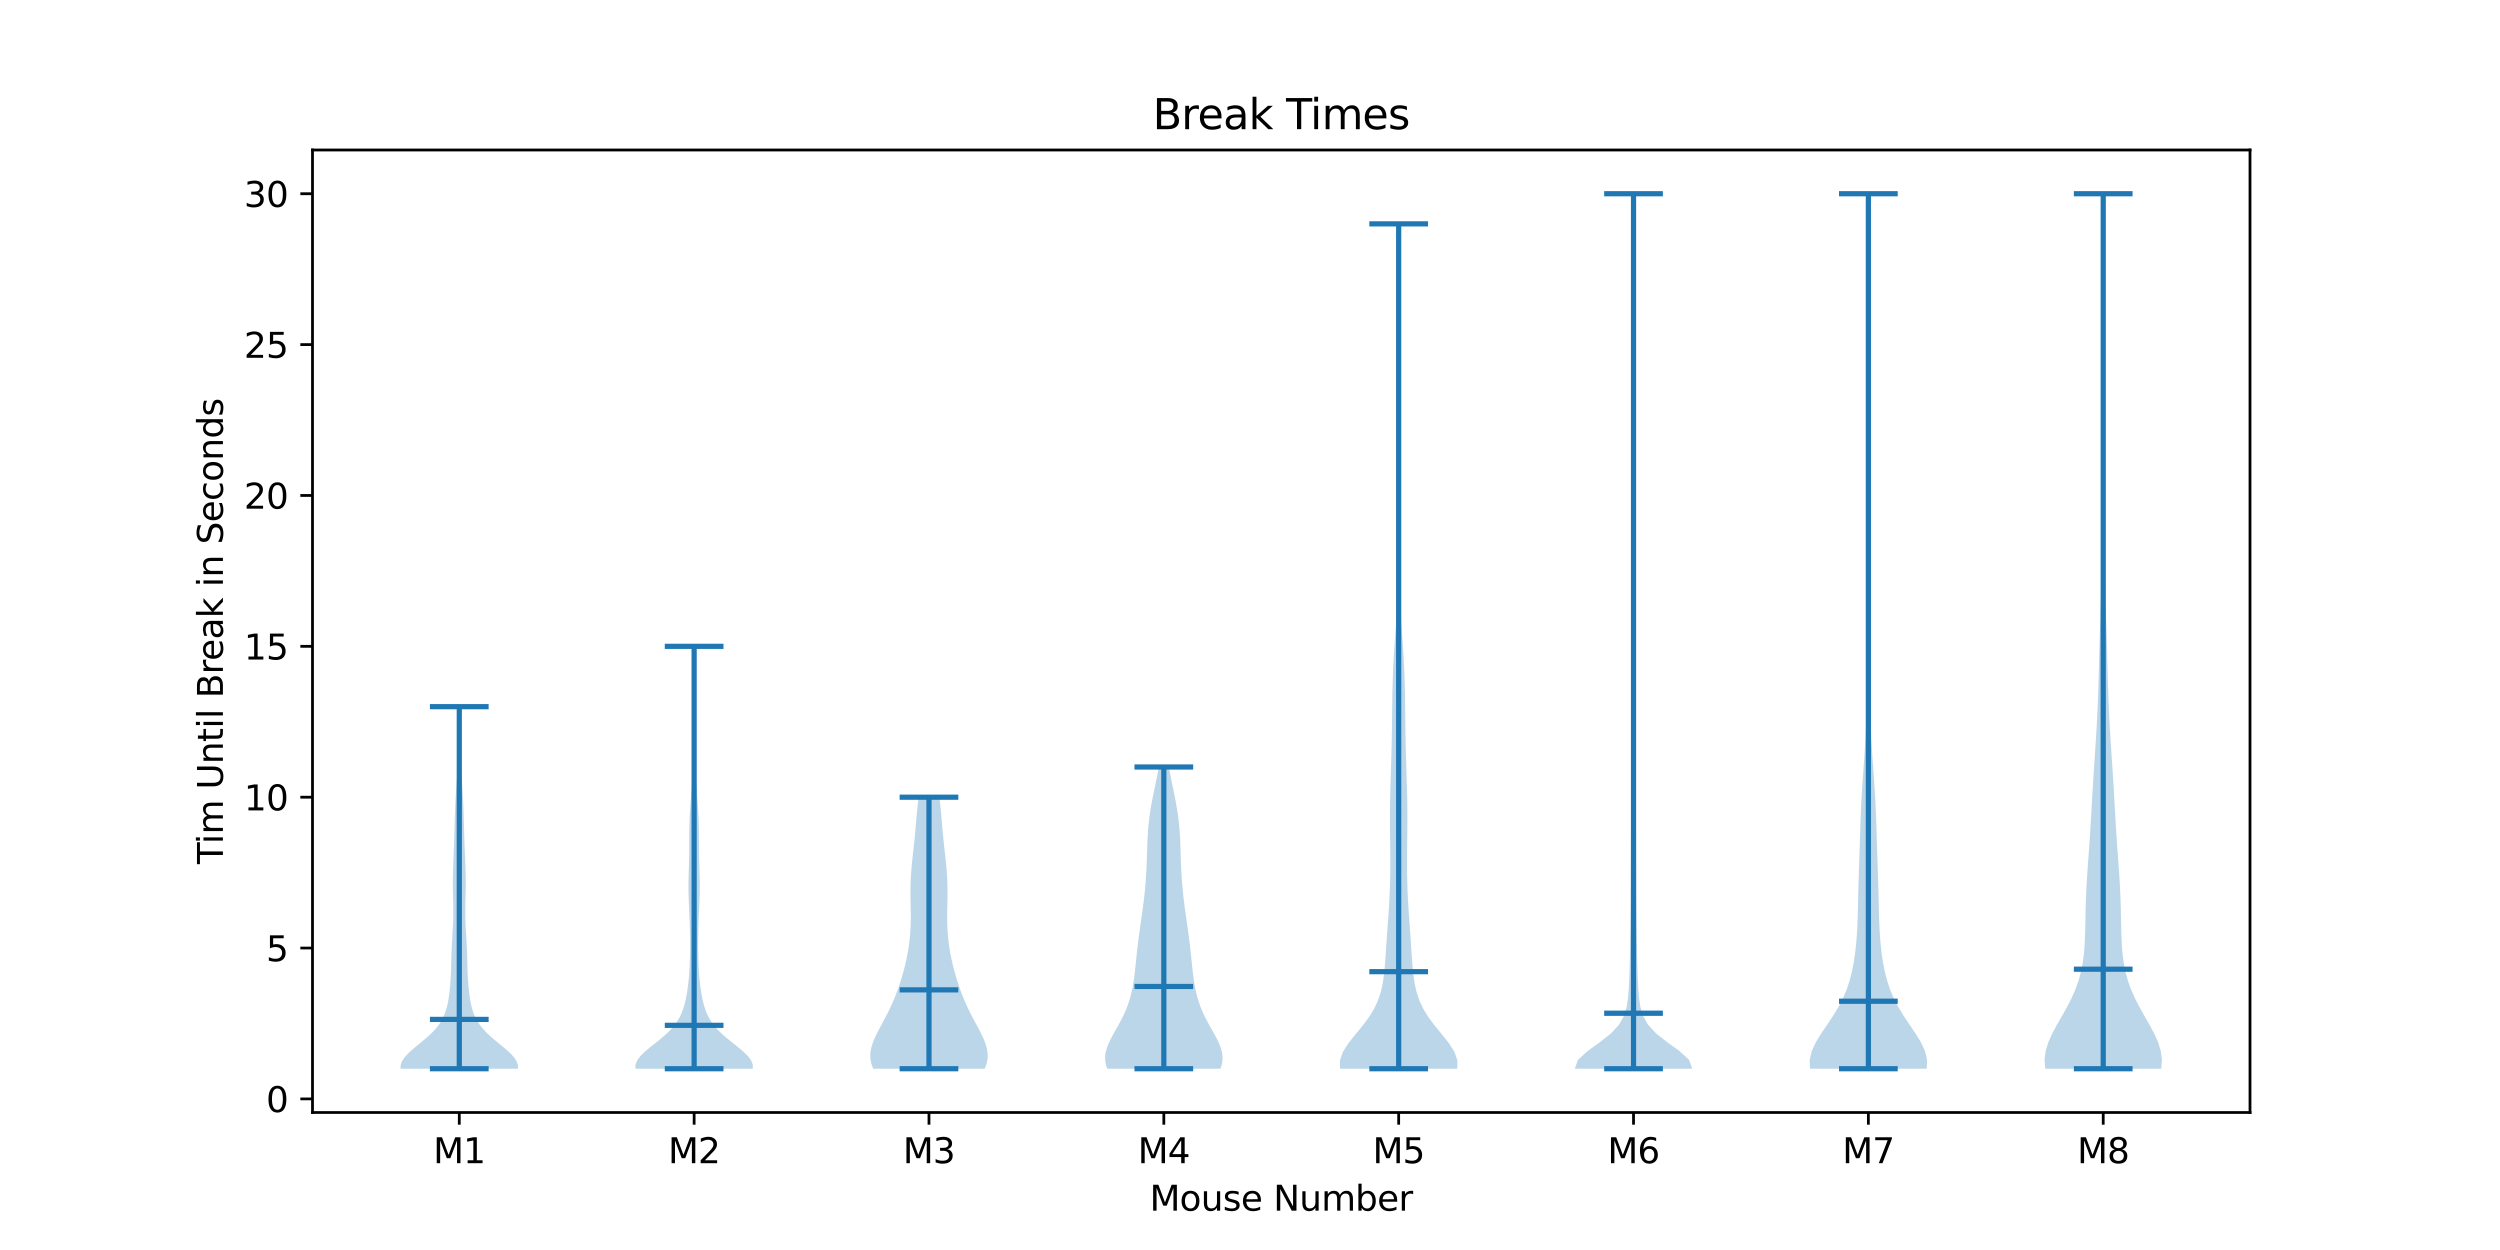 <?xml version="1.0" encoding="utf-8" standalone="no"?>
<!DOCTYPE svg PUBLIC "-//W3C//DTD SVG 1.1//EN"
  "http://www.w3.org/Graphics/SVG/1.1/DTD/svg11.dtd">
<svg xmlns:xlink="http://www.w3.org/1999/xlink" width="720pt" height="360pt" viewBox="0 0 720 360" xmlns="http://www.w3.org/2000/svg" version="1.1">
 <defs>
  <style type="text/css">*{stroke-linejoin: round; stroke-linecap: butt}</style>
 </defs>
 <g id="figure_1">
  <g id="patch_1">
   <path d="M 0 360 
L 720 360 
L 720 0 
L 0 0 
z
" style="fill: #ffffff"/>
  </g>
  <g id="axes_1">
   <g id="patch_2">
    <path d="M 90 320.4 
L 648 320.4 
L 648 43.2 
L 90 43.2 
z
" style="fill: #ffffff"/>
   </g>
   <g id="PolyCollection_1">
    <path d="M 149.182 307.8 
L 115.364 307.8 
L 115.383 306.746 
L 115.743 305.693 
L 116.413 304.64 
L 117.339 303.586 
L 118.456 302.533 
L 119.695 301.48 
L 120.982 300.426 
L 122.255 299.373 
L 123.461 298.32 
L 124.562 297.266 
L 125.532 296.213 
L 126.364 295.16 
L 127.058 294.106 
L 127.625 293.053 
L 128.082 292 
L 128.447 290.946 
L 128.738 289.893 
L 128.973 288.84 
L 129.164 287.786 
L 129.323 286.733 
L 129.456 285.68 
L 129.568 284.626 
L 129.662 283.573 
L 129.74 282.52 
L 129.802 281.466 
L 129.852 280.413 
L 129.891 279.36 
L 129.923 278.306 
L 129.95 277.253 
L 129.977 276.2 
L 130.007 275.146 
L 130.043 274.093 
L 130.086 273.04 
L 130.137 271.986 
L 130.196 270.933 
L 130.259 269.88 
L 130.323 268.826 
L 130.385 267.773 
L 130.441 266.72 
L 130.487 265.666 
L 130.52 264.613 
L 130.54 263.56 
L 130.546 262.506 
L 130.539 261.453 
L 130.523 260.4 
L 130.499 259.346 
L 130.473 258.293 
L 130.448 257.24 
L 130.428 256.186 
L 130.415 255.133 
L 130.412 254.08 
L 130.418 253.026 
L 130.435 251.973 
L 130.46 250.92 
L 130.493 249.866 
L 130.532 248.813 
L 130.574 247.76 
L 130.618 246.706 
L 130.662 245.653 
L 130.704 244.6 
L 130.745 243.546 
L 130.783 242.493 
L 130.818 241.44 
L 130.85 240.386 
L 130.88 239.333 
L 130.909 238.28 
L 130.937 237.226 
L 130.966 236.173 
L 130.997 235.12 
L 131.03 234.066 
L 131.068 233.013 
L 131.111 231.96 
L 131.159 230.906 
L 131.213 229.853 
L 131.274 228.8 
L 131.339 227.746 
L 131.408 226.693 
L 131.481 225.64 
L 131.554 224.586 
L 131.627 223.533 
L 131.698 222.48 
L 131.764 221.426 
L 131.826 220.373 
L 131.882 219.32 
L 131.932 218.266 
L 131.975 217.213 
L 132.012 216.16 
L 132.043 215.106 
L 132.068 214.053 
L 132.089 213 
L 132.107 211.946 
L 132.121 210.893 
L 132.132 209.84 
L 132.142 208.786 
L 132.151 207.733 
L 132.158 206.68 
L 132.166 205.626 
L 132.173 204.573 
L 132.18 203.52 
L 132.365 203.52 
L 132.365 203.52 
L 132.372 204.573 
L 132.38 205.626 
L 132.387 206.68 
L 132.395 207.733 
L 132.403 208.786 
L 132.413 209.84 
L 132.425 210.893 
L 132.439 211.946 
L 132.456 213 
L 132.477 214.053 
L 132.503 215.106 
L 132.534 216.16 
L 132.571 217.213 
L 132.614 218.266 
L 132.663 219.32 
L 132.719 220.373 
L 132.781 221.426 
L 132.848 222.48 
L 132.918 223.533 
L 132.991 224.586 
L 133.065 225.64 
L 133.137 226.693 
L 133.206 227.746 
L 133.272 228.8 
L 133.332 229.853 
L 133.386 230.906 
L 133.435 231.96 
L 133.478 233.013 
L 133.515 234.066 
L 133.549 235.12 
L 133.58 236.173 
L 133.608 237.226 
L 133.636 238.28 
L 133.665 239.333 
L 133.695 240.386 
L 133.728 241.44 
L 133.763 242.493 
L 133.8 243.546 
L 133.841 244.6 
L 133.884 245.653 
L 133.928 246.706 
L 133.972 247.76 
L 134.014 248.813 
L 134.052 249.866 
L 134.085 250.92 
L 134.111 251.973 
L 134.127 253.026 
L 134.134 254.08 
L 134.13 255.133 
L 134.117 256.186 
L 134.097 257.24 
L 134.072 258.293 
L 134.046 259.346 
L 134.023 260.4 
L 134.006 261.453 
L 134 262.506 
L 134.005 263.56 
L 134.025 264.613 
L 134.059 265.666 
L 134.105 266.72 
L 134.16 267.773 
L 134.223 268.826 
L 134.287 269.88 
L 134.35 270.933 
L 134.408 271.986 
L 134.459 273.04 
L 134.503 274.093 
L 134.538 275.146 
L 134.568 276.2 
L 134.595 277.253 
L 134.622 278.306 
L 134.654 279.36 
L 134.693 280.413 
L 134.743 281.466 
L 134.806 282.52 
L 134.883 283.573 
L 134.977 284.626 
L 135.09 285.68 
L 135.223 286.733 
L 135.381 287.786 
L 135.573 288.84 
L 135.807 289.893 
L 136.099 290.946 
L 136.463 292 
L 136.92 293.053 
L 137.487 294.106 
L 138.182 295.16 
L 139.013 296.213 
L 139.984 297.266 
L 141.084 298.32 
L 142.29 299.373 
L 143.563 300.426 
L 144.851 301.48 
L 146.089 302.533 
L 147.207 303.586 
L 148.133 304.64 
L 148.802 305.693 
L 149.163 306.746 
L 149.182 307.8 
z
" clip-path="url(#p5492cba006)" style="fill: #1f77b4; fill-opacity: 0.3"/>
   </g>
   <g id="PolyCollection_2">
    <path d="M 216.818 307.799 
L 183 307.799 
L 183.027 306.57 
L 183.535 305.341 
L 184.462 304.112 
L 185.711 302.883 
L 187.167 301.655 
L 188.713 300.426 
L 190.243 299.197 
L 191.675 297.968 
L 192.952 296.739 
L 194.047 295.51 
L 194.956 294.281 
L 195.693 293.052 
L 196.28 291.824 
L 196.747 290.595 
L 197.121 289.366 
L 197.425 288.137 
L 197.677 286.908 
L 197.889 285.679 
L 198.07 284.45 
L 198.224 283.221 
L 198.354 281.993 
L 198.461 280.764 
L 198.547 279.535 
L 198.614 278.306 
L 198.664 277.077 
L 198.699 275.848 
L 198.722 274.619 
L 198.735 273.391 
L 198.739 272.162 
L 198.736 270.933 
L 198.725 269.704 
L 198.706 268.475 
L 198.679 267.246 
L 198.643 266.017 
L 198.599 264.788 
L 198.548 263.56 
L 198.493 262.331 
L 198.437 261.102 
L 198.384 259.873 
L 198.339 258.644 
L 198.306 257.415 
L 198.287 256.186 
L 198.283 254.957 
L 198.295 253.729 
L 198.318 252.5 
L 198.35 251.271 
L 198.386 250.042 
L 198.421 248.813 
L 198.452 247.584 
L 198.475 246.355 
L 198.491 245.127 
L 198.5 243.898 
L 198.504 242.669 
L 198.508 241.44 
L 198.515 240.211 
L 198.528 238.982 
L 198.552 237.753 
L 198.588 236.524 
L 198.637 235.296 
L 198.699 234.067 
L 198.774 232.838 
L 198.858 231.609 
L 198.951 230.38 
L 199.05 229.151 
L 199.151 227.922 
L 199.253 226.693 
L 199.352 225.465 
L 199.447 224.236 
L 199.534 223.007 
L 199.611 221.778 
L 199.678 220.549 
L 199.734 219.32 
L 199.778 218.091 
L 199.812 216.863 
L 199.837 215.634 
L 199.853 214.405 
L 199.863 213.176 
L 199.867 211.947 
L 199.868 210.718 
L 199.866 209.489 
L 199.863 208.26 
L 199.859 207.032 
L 199.856 205.803 
L 199.853 204.574 
L 199.852 203.345 
L 199.852 202.116 
L 199.853 200.887 
L 199.855 199.658 
L 199.857 198.43 
L 199.86 197.201 
L 199.861 195.972 
L 199.861 194.743 
L 199.861 193.514 
L 199.859 192.285 
L 199.857 191.056 
L 199.855 189.827 
L 199.853 188.599 
L 199.852 187.37 
L 199.852 186.141 
L 199.966 186.141 
L 199.966 186.141 
L 199.966 187.37 
L 199.965 188.599 
L 199.963 189.827 
L 199.961 191.056 
L 199.959 192.285 
L 199.957 193.514 
L 199.957 194.743 
L 199.957 195.972 
L 199.959 197.201 
L 199.961 198.43 
L 199.963 199.658 
L 199.965 200.887 
L 199.966 202.116 
L 199.966 203.345 
L 199.965 204.574 
L 199.963 205.803 
L 199.959 207.032 
L 199.955 208.26 
L 199.952 209.489 
L 199.95 210.718 
L 199.951 211.947 
L 199.955 213.176 
L 199.965 214.405 
L 199.981 215.634 
L 200.006 216.863 
L 200.04 218.091 
L 200.084 219.32 
L 200.14 220.549 
L 200.207 221.778 
L 200.285 223.007 
L 200.371 224.236 
L 200.466 225.465 
L 200.565 226.693 
L 200.667 227.922 
L 200.768 229.151 
L 200.867 230.38 
L 200.96 231.609 
L 201.045 232.838 
L 201.119 234.067 
L 201.181 235.296 
L 201.23 236.524 
L 201.266 237.753 
L 201.29 238.982 
L 201.304 240.211 
L 201.31 241.44 
L 201.314 242.669 
L 201.318 243.898 
L 201.327 245.127 
L 201.343 246.355 
L 201.367 247.584 
L 201.397 248.813 
L 201.432 250.042 
L 201.468 251.271 
L 201.5 252.5 
L 201.524 253.729 
L 201.535 254.957 
L 201.531 256.186 
L 201.512 257.415 
L 201.479 258.644 
L 201.434 259.873 
L 201.381 261.102 
L 201.326 262.331 
L 201.27 263.56 
L 201.22 264.788 
L 201.175 266.017 
L 201.139 267.246 
L 201.112 268.475 
L 201.093 269.704 
L 201.082 270.933 
L 201.079 272.162 
L 201.083 273.391 
L 201.096 274.619 
L 201.119 275.848 
L 201.155 277.077 
L 201.204 278.306 
L 201.271 279.535 
L 201.357 280.764 
L 201.464 281.993 
L 201.594 283.221 
L 201.748 284.45 
L 201.929 285.679 
L 202.142 286.908 
L 202.393 288.137 
L 202.697 289.366 
L 203.071 290.595 
L 203.538 291.824 
L 204.125 293.052 
L 204.862 294.281 
L 205.771 295.51 
L 206.866 296.739 
L 208.144 297.968 
L 209.575 299.197 
L 211.105 300.426 
L 212.651 301.655 
L 214.107 302.883 
L 215.356 304.112 
L 216.283 305.341 
L 216.791 306.57 
L 216.818 307.799 
z
" clip-path="url(#p5492cba006)" style="fill: #1f77b4; fill-opacity: 0.3"/>
   </g>
   <g id="PolyCollection_3">
    <path d="M 283.589 307.792 
L 251.502 307.792 
L 251.169 307.002 
L 250.917 306.212 
L 250.745 305.422 
L 250.652 304.632 
L 250.636 303.843 
L 250.693 303.053 
L 250.818 302.263 
L 251.004 301.473 
L 251.244 300.683 
L 251.533 299.893 
L 251.861 299.103 
L 252.221 298.313 
L 252.607 297.523 
L 253.011 296.733 
L 253.427 295.943 
L 253.85 295.153 
L 254.274 294.363 
L 254.696 293.573 
L 255.111 292.783 
L 255.518 291.993 
L 255.913 291.203 
L 256.296 290.413 
L 256.666 289.623 
L 257.022 288.834 
L 257.364 288.044 
L 257.693 287.254 
L 258.007 286.464 
L 258.309 285.674 
L 258.598 284.884 
L 258.876 284.094 
L 259.142 283.304 
L 259.396 282.514 
L 259.64 281.724 
L 259.874 280.934 
L 260.098 280.144 
L 260.312 279.354 
L 260.515 278.564 
L 260.709 277.774 
L 260.893 276.984 
L 261.066 276.194 
L 261.228 275.404 
L 261.38 274.614 
L 261.521 273.824 
L 261.65 273.035 
L 261.767 272.245 
L 261.873 271.455 
L 261.966 270.665 
L 262.048 269.875 
L 262.117 269.085 
L 262.175 268.295 
L 262.221 267.505 
L 262.256 266.715 
L 262.281 265.925 
L 262.296 265.135 
L 262.303 264.345 
L 262.303 263.555 
L 262.296 262.765 
L 262.285 261.975 
L 262.271 261.185 
L 262.256 260.395 
L 262.241 259.605 
L 262.228 258.815 
L 262.217 258.026 
L 262.212 257.236 
L 262.212 256.446 
L 262.219 255.656 
L 262.234 254.866 
L 262.257 254.076 
L 262.288 253.286 
L 262.328 252.496 
L 262.377 251.706 
L 262.434 250.916 
L 262.498 250.126 
L 262.569 249.336 
L 262.646 248.546 
L 262.727 247.756 
L 262.812 246.966 
L 262.899 246.176 
L 262.987 245.386 
L 263.075 244.596 
L 263.162 243.806 
L 263.248 243.017 
L 263.331 242.227 
L 263.411 241.437 
L 263.487 240.647 
L 263.561 239.857 
L 263.633 239.067 
L 263.701 238.277 
L 263.769 237.487 
L 263.835 236.697 
L 263.902 235.907 
L 263.971 235.117 
L 264.041 234.327 
L 264.116 233.537 
L 264.195 232.747 
L 264.279 231.957 
L 264.37 231.167 
L 264.468 230.377 
L 264.573 229.587 
L 270.518 229.587 
L 270.518 229.587 
L 270.623 230.377 
L 270.721 231.167 
L 270.812 231.957 
L 270.896 232.747 
L 270.975 233.537 
L 271.05 234.327 
L 271.12 235.117 
L 271.189 235.907 
L 271.256 236.697 
L 271.322 237.487 
L 271.389 238.277 
L 271.458 239.067 
L 271.53 239.857 
L 271.603 240.647 
L 271.68 241.437 
L 271.76 242.227 
L 271.843 243.017 
L 271.929 243.806 
L 272.016 244.596 
L 272.104 245.386 
L 272.192 246.176 
L 272.279 246.966 
L 272.364 247.756 
L 272.445 248.546 
L 272.522 249.336 
L 272.593 250.126 
L 272.657 250.916 
L 272.714 251.706 
L 272.763 252.496 
L 272.803 253.286 
L 272.834 254.076 
L 272.857 254.866 
L 272.872 255.656 
L 272.879 256.446 
L 272.879 257.236 
L 272.874 258.026 
L 272.863 258.815 
L 272.85 259.605 
L 272.835 260.395 
L 272.819 261.185 
L 272.806 261.975 
L 272.795 262.765 
L 272.788 263.555 
L 272.788 264.345 
L 272.795 265.135 
L 272.81 265.925 
L 272.835 266.715 
L 272.87 267.505 
L 272.916 268.295 
L 272.974 269.085 
L 273.043 269.875 
L 273.125 270.665 
L 273.218 271.455 
L 273.324 272.245 
L 273.441 273.035 
L 273.57 273.824 
L 273.711 274.614 
L 273.863 275.404 
L 274.025 276.194 
L 274.198 276.984 
L 274.382 277.774 
L 274.576 278.564 
L 274.779 279.354 
L 274.993 280.144 
L 275.217 280.934 
L 275.45 281.724 
L 275.695 282.514 
L 275.949 283.304 
L 276.215 284.094 
L 276.492 284.884 
L 276.782 285.674 
L 277.084 286.464 
L 277.398 287.254 
L 277.727 288.044 
L 278.069 288.834 
L 278.425 289.623 
L 278.795 290.413 
L 279.178 291.203 
L 279.573 291.993 
L 279.98 292.783 
L 280.395 293.573 
L 280.817 294.363 
L 281.241 295.153 
L 281.663 295.943 
L 282.08 296.733 
L 282.484 297.523 
L 282.87 298.313 
L 283.23 299.103 
L 283.558 299.893 
L 283.846 300.683 
L 284.087 301.473 
L 284.273 302.263 
L 284.398 303.053 
L 284.455 303.843 
L 284.439 304.632 
L 284.346 305.422 
L 284.174 306.212 
L 283.921 307.002 
L 283.589 307.792 
z
" clip-path="url(#p5492cba006)" style="fill: #1f77b4; fill-opacity: 0.3"/>
   </g>
   <g id="PolyCollection_4">
    <path d="M 351.466 307.795 
L 318.898 307.795 
L 318.582 306.918 
L 318.374 306.04 
L 318.273 305.162 
L 318.275 304.284 
L 318.374 303.407 
L 318.563 302.529 
L 318.831 301.651 
L 319.166 300.774 
L 319.558 299.896 
L 319.993 299.018 
L 320.459 298.14 
L 320.944 297.263 
L 321.439 296.385 
L 321.932 295.507 
L 322.417 294.629 
L 322.885 293.752 
L 323.332 292.874 
L 323.752 291.996 
L 324.144 291.119 
L 324.506 290.241 
L 324.838 289.363 
L 325.138 288.485 
L 325.409 287.608 
L 325.653 286.73 
L 325.87 285.852 
L 326.063 284.974 
L 326.236 284.097 
L 326.389 283.219 
L 326.526 282.341 
L 326.65 281.464 
L 326.763 280.586 
L 326.867 279.708 
L 326.964 278.83 
L 327.058 277.953 
L 327.149 277.075 
L 327.239 276.197 
L 327.33 275.32 
L 327.423 274.442 
L 327.519 273.564 
L 327.619 272.686 
L 327.723 271.809 
L 327.831 270.931 
L 327.943 270.053 
L 328.06 269.175 
L 328.179 268.298 
L 328.302 267.42 
L 328.426 266.542 
L 328.552 265.665 
L 328.678 264.787 
L 328.803 263.909 
L 328.926 263.031 
L 329.047 262.154 
L 329.165 261.276 
L 329.279 260.398 
L 329.388 259.521 
L 329.493 258.643 
L 329.591 257.765 
L 329.683 256.887 
L 329.77 256.01 
L 329.849 255.132 
L 329.922 254.254 
L 329.988 253.376 
L 330.048 252.499 
L 330.102 251.621 
L 330.149 250.743 
L 330.191 249.866 
L 330.228 248.988 
L 330.261 248.11 
L 330.291 247.232 
L 330.319 246.355 
L 330.345 245.477 
L 330.373 244.599 
L 330.402 243.721 
L 330.435 242.844 
L 330.472 241.966 
L 330.516 241.088 
L 330.567 240.211 
L 330.626 239.333 
L 330.696 238.455 
L 330.776 237.577 
L 330.867 236.7 
L 330.97 235.822 
L 331.084 234.944 
L 331.21 234.067 
L 331.346 233.189 
L 331.493 232.311 
L 331.648 231.433 
L 331.812 230.556 
L 331.983 229.678 
L 332.158 228.8 
L 332.338 227.922 
L 332.52 227.045 
L 332.702 226.167 
L 332.883 225.289 
L 333.062 224.412 
L 333.237 223.534 
L 333.407 222.656 
L 333.57 221.778 
L 333.726 220.901 
L 336.637 220.901 
L 336.637 220.901 
L 336.793 221.778 
L 336.957 222.656 
L 337.127 223.534 
L 337.302 224.412 
L 337.481 225.289 
L 337.662 226.167 
L 337.844 227.045 
L 338.026 227.922 
L 338.205 228.8 
L 338.381 229.678 
L 338.551 230.556 
L 338.715 231.433 
L 338.871 232.311 
L 339.017 233.189 
L 339.154 234.067 
L 339.279 234.944 
L 339.394 235.822 
L 339.496 236.7 
L 339.588 237.577 
L 339.668 238.455 
L 339.737 239.333 
L 339.797 240.211 
L 339.848 241.088 
L 339.892 241.966 
L 339.929 242.844 
L 339.962 243.721 
L 339.991 244.599 
L 340.018 245.477 
L 340.045 246.355 
L 340.073 247.232 
L 340.103 248.11 
L 340.136 248.988 
L 340.173 249.866 
L 340.215 250.743 
L 340.262 251.621 
L 340.315 252.499 
L 340.375 253.376 
L 340.442 254.254 
L 340.514 255.132 
L 340.594 256.01 
L 340.68 256.887 
L 340.773 257.765 
L 340.871 258.643 
L 340.975 259.521 
L 341.084 260.398 
L 341.198 261.276 
L 341.316 262.154 
L 341.437 263.031 
L 341.561 263.909 
L 341.686 264.787 
L 341.812 265.665 
L 341.937 266.542 
L 342.062 267.42 
L 342.184 268.298 
L 342.304 269.175 
L 342.42 270.053 
L 342.533 270.931 
L 342.641 271.809 
L 342.745 272.686 
L 342.844 273.564 
L 342.941 274.442 
L 343.034 275.32 
L 343.125 276.197 
L 343.215 277.075 
L 343.306 277.953 
L 343.399 278.83 
L 343.497 279.708 
L 343.601 280.586 
L 343.714 281.464 
L 343.837 282.341 
L 343.975 283.219 
L 344.128 284.097 
L 344.3 284.974 
L 344.494 285.852 
L 344.711 286.73 
L 344.954 287.608 
L 345.225 288.485 
L 345.526 289.363 
L 345.857 290.241 
L 346.219 291.119 
L 346.611 291.996 
L 347.032 292.874 
L 347.479 293.752 
L 347.947 294.629 
L 348.431 295.507 
L 348.925 296.385 
L 349.419 297.263 
L 349.905 298.14 
L 350.371 299.018 
L 350.806 299.896 
L 351.197 300.774 
L 351.533 301.651 
L 351.801 302.529 
L 351.989 303.407 
L 352.089 304.284 
L 352.091 305.162 
L 351.99 306.04 
L 351.782 306.918 
L 351.466 307.795 
z
" clip-path="url(#p5492cba006)" style="fill: #1f77b4; fill-opacity: 0.3"/>
   </g>
   <g id="PolyCollection_5">
    <path d="M 419.693 307.8 
L 385.943 307.8 
L 385.909 305.342 
L 386.787 302.884 
L 388.36 300.427 
L 390.316 297.969 
L 392.34 295.511 
L 394.184 293.053 
L 395.705 290.596 
L 396.858 288.138 
L 397.674 285.68 
L 398.222 283.222 
L 398.583 280.764 
L 398.829 278.307 
L 399.014 275.849 
L 399.176 273.391 
L 399.338 270.933 
L 399.508 268.476 
L 399.685 266.018 
L 399.86 263.56 
L 400.023 261.102 
L 400.165 258.645 
L 400.277 256.187 
L 400.354 253.729 
L 400.399 251.271 
L 400.413 248.813 
L 400.404 246.356 
L 400.381 243.898 
L 400.351 241.44 
L 400.325 238.982 
L 400.311 236.525 
L 400.313 234.067 
L 400.335 231.609 
L 400.378 229.151 
L 400.439 226.694 
L 400.513 224.236 
L 400.591 221.778 
L 400.669 219.32 
L 400.739 216.863 
L 400.798 214.405 
L 400.845 211.947 
L 400.882 209.489 
L 400.912 207.031 
L 400.94 204.574 
L 400.971 202.116 
L 401.012 199.658 
L 401.067 197.2 
L 401.142 194.743 
L 401.241 192.285 
L 401.366 189.827 
L 401.515 187.369 
L 401.683 184.912 
L 401.862 182.454 
L 402.04 179.996 
L 402.208 177.538 
L 402.357 175.08 
L 402.48 172.623 
L 402.576 170.165 
L 402.647 167.707 
L 402.696 165.249 
L 402.728 162.792 
L 402.749 160.334 
L 402.761 157.876 
L 402.766 155.418 
L 402.767 152.961 
L 402.765 150.503 
L 402.76 148.045 
L 402.754 145.587 
L 402.747 143.13 
L 402.74 140.672 
L 402.734 138.214 
L 402.727 135.756 
L 402.722 133.298 
L 402.718 130.841 
L 402.716 128.383 
L 402.716 125.925 
L 402.718 123.467 
L 402.723 121.01 
L 402.73 118.552 
L 402.738 116.094 
L 402.747 113.636 
L 402.755 111.179 
L 402.762 108.721 
L 402.766 106.263 
L 402.769 103.805 
L 402.769 101.347 
L 402.767 98.89 
L 402.763 96.432 
L 402.759 93.974 
L 402.755 91.516 
L 402.751 89.059 
L 402.749 86.601 
L 402.748 84.143 
L 402.748 81.685 
L 402.748 79.228 
L 402.748 76.77 
L 402.748 74.312 
L 402.748 71.854 
L 402.75 69.397 
L 402.753 66.939 
L 402.758 64.481 
L 402.879 64.481 
L 402.879 64.481 
L 402.884 66.939 
L 402.887 69.397 
L 402.888 71.854 
L 402.888 74.312 
L 402.888 76.77 
L 402.889 79.228 
L 402.889 81.685 
L 402.888 84.143 
L 402.887 86.601 
L 402.885 89.059 
L 402.882 91.516 
L 402.877 93.974 
L 402.873 96.432 
L 402.869 98.89 
L 402.867 101.347 
L 402.867 103.805 
L 402.87 106.263 
L 402.875 108.721 
L 402.882 111.179 
L 402.89 113.636 
L 402.898 116.094 
L 402.906 118.552 
L 402.913 121.01 
L 402.918 123.467 
L 402.921 125.925 
L 402.921 128.383 
L 402.918 130.841 
L 402.914 133.298 
L 402.909 135.756 
L 402.903 138.214 
L 402.896 140.672 
L 402.889 143.13 
L 402.882 145.587 
L 402.876 148.045 
L 402.872 150.503 
L 402.869 152.961 
L 402.87 155.418 
L 402.876 157.876 
L 402.888 160.334 
L 402.908 162.792 
L 402.941 165.249 
L 402.99 167.707 
L 403.06 170.165 
L 403.156 172.623 
L 403.28 175.08 
L 403.428 177.538 
L 403.596 179.996 
L 403.775 182.454 
L 403.953 184.912 
L 404.121 187.369 
L 404.27 189.827 
L 404.395 192.285 
L 404.494 194.743 
L 404.569 197.2 
L 404.625 199.658 
L 404.665 202.116 
L 404.696 204.574 
L 404.724 207.031 
L 404.754 209.489 
L 404.791 211.947 
L 404.838 214.405 
L 404.898 216.863 
L 404.968 219.32 
L 405.045 221.778 
L 405.124 224.236 
L 405.197 226.694 
L 405.258 229.151 
L 405.301 231.609 
L 405.324 234.067 
L 405.326 236.525 
L 405.311 238.982 
L 405.285 241.44 
L 405.256 243.898 
L 405.232 246.356 
L 405.223 248.813 
L 405.238 251.271 
L 405.282 253.729 
L 405.36 256.187 
L 405.471 258.645 
L 405.613 261.102 
L 405.776 263.56 
L 405.952 266.018 
L 406.128 268.476 
L 406.298 270.933 
L 406.46 273.391 
L 406.623 275.849 
L 406.808 278.307 
L 407.053 280.764 
L 407.414 283.222 
L 407.963 285.68 
L 408.779 288.138 
L 409.931 290.596 
L 411.452 293.053 
L 413.297 295.511 
L 415.321 297.969 
L 417.277 300.427 
L 418.849 302.884 
L 419.727 305.342 
L 419.693 307.8 
z
" clip-path="url(#p5492cba006)" style="fill: #1f77b4; fill-opacity: 0.3"/>
   </g>
   <g id="PolyCollection_6">
    <path d="M 487.364 307.8 
L 453.545 307.8 
L 454.44 305.255 
L 457.206 302.709 
L 460.745 300.164 
L 463.972 297.618 
L 466.311 295.073 
L 467.727 292.527 
L 468.481 289.982 
L 468.864 287.436 
L 469.073 284.891 
L 469.207 282.345 
L 469.303 279.8 
L 469.376 277.255 
L 469.434 274.709 
L 469.483 272.164 
L 469.525 269.618 
L 469.562 267.073 
L 469.592 264.527 
L 469.617 261.982 
L 469.635 259.436 
L 469.651 256.891 
L 469.663 254.345 
L 469.674 251.8 
L 469.684 249.255 
L 469.692 246.709 
L 469.7 244.164 
L 469.71 241.618 
L 469.727 239.073 
L 469.754 236.527 
L 469.79 233.982 
L 469.836 231.436 
L 469.887 228.891 
L 469.938 226.345 
L 469.983 223.8 
L 470.013 221.255 
L 470.026 218.709 
L 470.027 216.164 
L 470.022 213.618 
L 470.021 211.073 
L 470.024 208.527 
L 470.031 205.982 
L 470.036 203.436 
L 470.035 200.891 
L 470.03 198.345 
L 470.022 195.8 
L 470.013 193.255 
L 470 190.709 
L 469.982 188.164 
L 469.956 185.618 
L 469.93 183.073 
L 469.918 180.527 
L 469.938 177.982 
L 469.996 175.436 
L 470.086 172.891 
L 470.187 170.345 
L 470.278 167.8 
L 470.347 165.255 
L 470.39 162.709 
L 470.414 160.164 
L 470.425 157.618 
L 470.429 155.073 
L 470.432 152.527 
L 470.434 149.982 
L 470.438 147.436 
L 470.443 144.891 
L 470.447 142.345 
L 470.45 139.8 
L 470.45 137.255 
L 470.449 134.709 
L 470.446 132.164 
L 470.442 129.618 
L 470.438 127.073 
L 470.434 124.527 
L 470.431 121.982 
L 470.43 119.436 
L 470.431 116.891 
L 470.434 114.345 
L 470.438 111.8 
L 470.442 109.255 
L 470.445 106.709 
L 470.446 104.164 
L 470.445 101.618 
L 470.443 99.073 
L 470.441 96.527 
L 470.44 93.982 
L 470.439 91.436 
L 470.441 88.891 
L 470.443 86.345 
L 470.445 83.8 
L 470.447 81.255 
L 470.447 78.709 
L 470.445 76.164 
L 470.443 73.618 
L 470.441 71.073 
L 470.438 68.527 
L 470.436 65.982 
L 470.435 63.436 
L 470.434 60.891 
L 470.435 58.345 
L 470.437 55.8 
L 470.472 55.8 
L 470.472 55.8 
L 470.474 58.345 
L 470.475 60.891 
L 470.475 63.436 
L 470.473 65.982 
L 470.471 68.527 
L 470.468 71.073 
L 470.466 73.618 
L 470.464 76.164 
L 470.462 78.709 
L 470.462 81.255 
L 470.464 83.8 
L 470.466 86.345 
L 470.468 88.891 
L 470.47 91.436 
L 470.47 93.982 
L 470.468 96.527 
L 470.466 99.073 
L 470.464 101.618 
L 470.463 104.164 
L 470.464 106.709 
L 470.467 109.255 
L 470.471 111.8 
L 470.475 114.345 
L 470.478 116.891 
L 470.479 119.436 
L 470.478 121.982 
L 470.475 124.527 
L 470.471 127.073 
L 470.467 129.618 
L 470.463 132.164 
L 470.46 134.709 
L 470.459 137.255 
L 470.459 139.8 
L 470.462 142.345 
L 470.466 144.891 
L 470.471 147.436 
L 470.475 149.982 
L 470.477 152.527 
L 470.48 155.073 
L 470.484 157.618 
L 470.495 160.164 
L 470.519 162.709 
L 470.563 165.255 
L 470.631 167.8 
L 470.722 170.345 
L 470.823 172.891 
L 470.913 175.436 
L 470.971 177.982 
L 470.991 180.527 
L 470.979 183.073 
L 470.953 185.618 
L 470.927 188.164 
L 470.909 190.709 
L 470.896 193.255 
L 470.887 195.8 
L 470.879 198.345 
L 470.874 200.891 
L 470.873 203.436 
L 470.878 205.982 
L 470.885 208.527 
L 470.888 211.073 
L 470.887 213.618 
L 470.883 216.164 
L 470.883 218.709 
L 470.896 221.255 
L 470.927 223.8 
L 470.971 226.345 
L 471.022 228.891 
L 471.074 231.436 
L 471.119 233.982 
L 471.156 236.527 
L 471.182 239.073 
L 471.199 241.618 
L 471.209 244.164 
L 471.217 246.709 
L 471.225 249.255 
L 471.235 251.8 
L 471.246 254.345 
L 471.259 256.891 
L 471.274 259.436 
L 471.293 261.982 
L 471.317 264.527 
L 471.347 267.073 
L 471.384 269.618 
L 471.426 272.164 
L 471.475 274.709 
L 471.533 277.255 
L 471.607 279.8 
L 471.702 282.345 
L 471.836 284.891 
L 472.045 287.436 
L 472.428 289.982 
L 473.182 292.527 
L 474.598 295.073 
L 476.937 297.618 
L 480.165 300.164 
L 483.703 302.709 
L 486.469 305.255 
L 487.364 307.8 
z
" clip-path="url(#p5492cba006)" style="fill: #1f77b4; fill-opacity: 0.3"/>
   </g>
   <g id="PolyCollection_7">
    <path d="M 554.888 307.8 
L 521.294 307.8 
L 521.182 305.254 
L 521.782 302.709 
L 522.962 300.163 
L 524.523 297.618 
L 526.25 295.073 
L 527.952 292.527 
L 529.495 289.982 
L 530.807 287.436 
L 531.872 284.891 
L 532.711 282.345 
L 533.361 279.8 
L 533.862 277.254 
L 534.246 274.709 
L 534.536 272.164 
L 534.748 269.618 
L 534.897 267.073 
L 534.999 264.527 
L 535.07 261.982 
L 535.127 259.436 
L 535.184 256.891 
L 535.25 254.345 
L 535.328 251.8 
L 535.415 249.254 
L 535.504 246.709 
L 535.591 244.164 
L 535.672 241.618 
L 535.75 239.073 
L 535.831 236.527 
L 535.924 233.982 
L 536.036 231.436 
L 536.172 228.891 
L 536.331 226.345 
L 536.507 223.8 
L 536.69 221.255 
L 536.87 218.709 
L 537.039 216.164 
L 537.19 213.618 
L 537.322 211.073 
L 537.436 208.527 
L 537.536 205.982 
L 537.625 203.436 
L 537.705 200.891 
L 537.778 198.345 
L 537.845 195.8 
L 537.903 193.255 
L 537.953 190.709 
L 537.993 188.164 
L 538.024 185.618 
L 538.047 183.073 
L 538.062 180.527 
L 538.07 177.982 
L 538.072 175.436 
L 538.069 172.891 
L 538.061 170.346 
L 538.049 167.8 
L 538.031 165.255 
L 538.009 162.709 
L 537.984 160.164 
L 537.956 157.618 
L 537.928 155.073 
L 537.9 152.527 
L 537.877 149.982 
L 537.859 147.436 
L 537.848 144.891 
L 537.845 142.346 
L 537.85 139.8 
L 537.863 137.255 
L 537.883 134.709 
L 537.908 132.164 
L 537.935 129.618 
L 537.964 127.073 
L 537.991 124.527 
L 538.016 121.982 
L 538.037 119.437 
L 538.054 116.891 
L 538.067 114.346 
L 538.076 111.8 
L 538.082 109.255 
L 538.086 106.709 
L 538.088 104.164 
L 538.089 101.618 
L 538.09 99.073 
L 538.09 96.527 
L 538.091 93.982 
L 538.09 91.437 
L 538.09 88.891 
L 538.089 86.346 
L 538.087 83.8 
L 538.084 81.255 
L 538.079 78.709 
L 538.073 76.164 
L 538.064 73.618 
L 538.053 71.073 
L 538.04 68.528 
L 538.026 65.982 
L 538.012 63.437 
L 538.001 60.891 
L 537.994 58.346 
L 537.991 55.8 
L 538.191 55.8 
L 538.191 55.8 
L 538.188 58.346 
L 538.181 60.891 
L 538.169 63.437 
L 538.156 65.982 
L 538.142 68.528 
L 538.129 71.073 
L 538.118 73.618 
L 538.109 76.164 
L 538.102 78.709 
L 538.098 81.255 
L 538.095 83.8 
L 538.093 86.346 
L 538.092 88.891 
L 538.091 91.437 
L 538.091 93.982 
L 538.091 96.527 
L 538.092 99.073 
L 538.092 101.618 
L 538.094 104.164 
L 538.096 106.709 
L 538.1 109.255 
L 538.106 111.8 
L 538.115 114.346 
L 538.128 116.891 
L 538.145 119.437 
L 538.166 121.982 
L 538.19 124.527 
L 538.218 127.073 
L 538.247 129.618 
L 538.274 132.164 
L 538.299 134.709 
L 538.319 137.255 
L 538.332 139.8 
L 538.337 142.346 
L 538.334 144.891 
L 538.323 147.436 
L 538.305 149.982 
L 538.281 152.527 
L 538.254 155.073 
L 538.226 157.618 
L 538.198 160.164 
L 538.172 162.709 
L 538.151 165.255 
L 538.133 167.8 
L 538.121 170.346 
L 538.113 172.891 
L 538.11 175.436 
L 538.112 177.982 
L 538.12 180.527 
L 538.135 183.073 
L 538.157 185.618 
L 538.188 188.164 
L 538.229 190.709 
L 538.279 193.255 
L 538.337 195.8 
L 538.403 198.345 
L 538.477 200.891 
L 538.557 203.436 
L 538.646 205.982 
L 538.745 208.527 
L 538.86 211.073 
L 538.992 213.618 
L 539.143 216.164 
L 539.311 218.709 
L 539.492 221.255 
L 539.675 223.8 
L 539.851 226.345 
L 540.01 228.891 
L 540.146 231.436 
L 540.258 233.982 
L 540.351 236.527 
L 540.432 239.073 
L 540.509 241.618 
L 540.591 244.164 
L 540.677 246.709 
L 540.767 249.254 
L 540.854 251.8 
L 540.932 254.345 
L 540.998 256.891 
L 541.055 259.436 
L 541.112 261.982 
L 541.183 264.527 
L 541.285 267.073 
L 541.434 269.618 
L 541.646 272.164 
L 541.936 274.709 
L 542.319 277.254 
L 542.821 279.8 
L 543.471 282.345 
L 544.31 284.891 
L 545.375 287.436 
L 546.687 289.982 
L 548.23 292.527 
L 549.932 295.073 
L 551.659 297.618 
L 553.22 300.163 
L 554.4 302.709 
L 555 305.254 
L 554.888 307.8 
z
" clip-path="url(#p5492cba006)" style="fill: #1f77b4; fill-opacity: 0.3"/>
   </g>
   <g id="PolyCollection_8">
    <path d="M 622.425 307.8 
L 589.029 307.8 
L 588.818 305.254 
L 589.136 302.709 
L 589.92 300.164 
L 591.063 297.618 
L 592.432 295.073 
L 593.892 292.527 
L 595.321 289.982 
L 596.624 287.436 
L 597.742 284.891 
L 598.645 282.345 
L 599.334 279.8 
L 599.828 277.254 
L 600.16 274.709 
L 600.366 272.164 
L 600.486 269.618 
L 600.555 267.073 
L 600.604 264.527 
L 600.657 261.982 
L 600.73 259.436 
L 600.831 256.891 
L 600.964 254.345 
L 601.122 251.8 
L 601.3 249.255 
L 601.485 246.709 
L 601.67 244.164 
L 601.846 241.618 
L 602.011 239.073 
L 602.164 236.527 
L 602.309 233.982 
L 602.451 231.436 
L 602.596 228.891 
L 602.746 226.345 
L 602.905 223.8 
L 603.071 221.255 
L 603.241 218.709 
L 603.411 216.164 
L 603.577 213.618 
L 603.734 211.073 
L 603.88 208.527 
L 604.011 205.982 
L 604.127 203.436 
L 604.228 200.891 
L 604.316 198.346 
L 604.394 195.8 
L 604.464 193.255 
L 604.53 190.709 
L 604.596 188.164 
L 604.664 185.618 
L 604.736 183.073 
L 604.812 180.527 
L 604.891 177.982 
L 604.973 175.436 
L 605.054 172.891 
L 605.133 170.346 
L 605.209 167.8 
L 605.28 165.255 
L 605.347 162.709 
L 605.407 160.164 
L 605.462 157.618 
L 605.512 155.073 
L 605.555 152.527 
L 605.593 149.982 
L 605.625 147.437 
L 605.65 144.891 
L 605.671 142.346 
L 605.685 139.8 
L 605.695 137.255 
L 605.701 134.709 
L 605.702 132.164 
L 605.7 129.618 
L 605.695 127.073 
L 605.687 124.527 
L 605.677 121.982 
L 605.665 119.437 
L 605.652 116.891 
L 605.638 114.346 
L 605.624 111.8 
L 605.61 109.255 
L 605.596 106.709 
L 605.582 104.164 
L 605.569 101.618 
L 605.556 99.073 
L 605.543 96.528 
L 605.531 93.982 
L 605.52 91.437 
L 605.511 88.891 
L 605.504 86.346 
L 605.5 83.8 
L 605.499 81.255 
L 605.502 78.709 
L 605.507 76.164 
L 605.515 73.618 
L 605.525 71.073 
L 605.537 68.528 
L 605.549 65.982 
L 605.562 63.437 
L 605.575 60.891 
L 605.589 58.346 
L 605.603 55.8 
L 605.852 55.8 
L 605.852 55.8 
L 605.866 58.346 
L 605.879 60.891 
L 605.892 63.437 
L 605.905 65.982 
L 605.918 68.528 
L 605.929 71.073 
L 605.939 73.618 
L 605.947 76.164 
L 605.953 78.709 
L 605.955 81.255 
L 605.955 83.8 
L 605.95 86.346 
L 605.944 88.891 
L 605.934 91.437 
L 605.923 93.982 
L 605.911 96.528 
L 605.899 99.073 
L 605.886 101.618 
L 605.872 104.164 
L 605.859 106.709 
L 605.845 109.255 
L 605.831 111.8 
L 605.817 114.346 
L 605.803 116.891 
L 605.789 119.437 
L 605.777 121.982 
L 605.767 124.527 
L 605.759 127.073 
L 605.754 129.618 
L 605.752 132.164 
L 605.754 134.709 
L 605.759 137.255 
L 605.769 139.8 
L 605.784 142.346 
L 605.804 144.891 
L 605.83 147.437 
L 605.861 149.982 
L 605.899 152.527 
L 605.943 155.073 
L 605.992 157.618 
L 606.047 160.164 
L 606.108 162.709 
L 606.174 165.255 
L 606.246 167.8 
L 606.321 170.346 
L 606.401 172.891 
L 606.482 175.436 
L 606.563 177.982 
L 606.643 180.527 
L 606.719 183.073 
L 606.79 185.618 
L 606.859 188.164 
L 606.924 190.709 
L 606.991 193.255 
L 607.061 195.8 
L 607.138 198.346 
L 607.226 200.891 
L 607.328 203.436 
L 607.444 205.982 
L 607.575 208.527 
L 607.72 211.073 
L 607.877 213.618 
L 608.043 216.164 
L 608.213 218.709 
L 608.384 221.255 
L 608.549 223.8 
L 608.708 226.345 
L 608.859 228.891 
L 609.003 231.436 
L 609.146 233.982 
L 609.291 236.527 
L 609.444 239.073 
L 609.608 241.618 
L 609.785 244.164 
L 609.969 246.709 
L 610.155 249.255 
L 610.332 251.8 
L 610.491 254.345 
L 610.623 256.891 
L 610.725 259.436 
L 610.797 261.982 
L 610.85 264.527 
L 610.899 267.073 
L 610.969 269.618 
L 611.089 272.164 
L 611.295 274.709 
L 611.626 277.254 
L 612.12 279.8 
L 612.809 282.345 
L 613.713 284.891 
L 614.83 287.436 
L 616.134 289.982 
L 617.562 292.527 
L 619.022 295.073 
L 620.392 297.618 
L 621.535 300.164 
L 622.319 302.709 
L 622.636 305.254 
L 622.425 307.8 
z
" clip-path="url(#p5492cba006)" style="fill: #1f77b4; fill-opacity: 0.3"/>
   </g>
   <g id="matplotlib.axis_1">
    <g id="xtick_1">
     <g id="line2d_1">
      <defs>
       <path id="mef43243cf5" d="M 0 0 
L 0 3.5 
" style="stroke: #000000; stroke-width: 0.8"/>
      </defs>
      <g>
       <use xlink:href="#mef43243cf5" x="132.273" y="320.4" style="stroke: #000000; stroke-width: 0.8"/>
      </g>
     </g>
     <g id="text_1">
      <!-- M1 -->
      <g transform="translate(124.777 334.998) scale(0.1 -0.1)">
       <defs>
        <path id="DejaVuSans-4d" d="M 628 4666 
L 1569 4666 
L 2759 1491 
L 3956 4666 
L 4897 4666 
L 4897 0 
L 4281 0 
L 4281 4097 
L 3078 897 
L 2444 897 
L 1241 4097 
L 1241 0 
L 628 0 
L 628 4666 
z
" transform="scale(0.016)"/>
        <path id="DejaVuSans-31" d="M 794 531 
L 1825 531 
L 1825 4091 
L 703 3866 
L 703 4441 
L 1819 4666 
L 2450 4666 
L 2450 531 
L 3481 531 
L 3481 0 
L 794 0 
L 794 531 
z
" transform="scale(0.016)"/>
       </defs>
       <use xlink:href="#DejaVuSans-4d"/>
       <use xlink:href="#DejaVuSans-31" x="86.279"/>
      </g>
     </g>
    </g>
    <g id="xtick_2">
     <g id="line2d_2">
      <g>
       <use xlink:href="#mef43243cf5" x="199.909" y="320.4" style="stroke: #000000; stroke-width: 0.8"/>
      </g>
     </g>
     <g id="text_2">
      <!-- M2 -->
      <g transform="translate(192.414 334.998) scale(0.1 -0.1)">
       <defs>
        <path id="DejaVuSans-32" d="M 1228 531 
L 3431 531 
L 3431 0 
L 469 0 
L 469 531 
Q 828 903 1448 1529 
Q 2069 2156 2228 2338 
Q 2531 2678 2651 2914 
Q 2772 3150 2772 3378 
Q 2772 3750 2511 3984 
Q 2250 4219 1831 4219 
Q 1534 4219 1204 4116 
Q 875 4013 500 3803 
L 500 4441 
Q 881 4594 1212 4672 
Q 1544 4750 1819 4750 
Q 2544 4750 2975 4387 
Q 3406 4025 3406 3419 
Q 3406 3131 3298 2873 
Q 3191 2616 2906 2266 
Q 2828 2175 2409 1742 
Q 1991 1309 1228 531 
z
" transform="scale(0.016)"/>
       </defs>
       <use xlink:href="#DejaVuSans-4d"/>
       <use xlink:href="#DejaVuSans-32" x="86.279"/>
      </g>
     </g>
    </g>
    <g id="xtick_3">
     <g id="line2d_3">
      <g>
       <use xlink:href="#mef43243cf5" x="267.545" y="320.4" style="stroke: #000000; stroke-width: 0.8"/>
      </g>
     </g>
     <g id="text_3">
      <!-- M3 -->
      <g transform="translate(260.05 334.998) scale(0.1 -0.1)">
       <defs>
        <path id="DejaVuSans-33" d="M 2597 2516 
Q 3050 2419 3304 2112 
Q 3559 1806 3559 1356 
Q 3559 666 3084 287 
Q 2609 -91 1734 -91 
Q 1441 -91 1130 -33 
Q 819 25 488 141 
L 488 750 
Q 750 597 1062 519 
Q 1375 441 1716 441 
Q 2309 441 2620 675 
Q 2931 909 2931 1356 
Q 2931 1769 2642 2001 
Q 2353 2234 1838 2234 
L 1294 2234 
L 1294 2753 
L 1863 2753 
Q 2328 2753 2575 2939 
Q 2822 3125 2822 3475 
Q 2822 3834 2567 4026 
Q 2313 4219 1838 4219 
Q 1578 4219 1281 4162 
Q 984 4106 628 3988 
L 628 4550 
Q 988 4650 1302 4700 
Q 1616 4750 1894 4750 
Q 2613 4750 3031 4423 
Q 3450 4097 3450 3541 
Q 3450 3153 3228 2886 
Q 3006 2619 2597 2516 
z
" transform="scale(0.016)"/>
       </defs>
       <use xlink:href="#DejaVuSans-4d"/>
       <use xlink:href="#DejaVuSans-33" x="86.279"/>
      </g>
     </g>
    </g>
    <g id="xtick_4">
     <g id="line2d_4">
      <g>
       <use xlink:href="#mef43243cf5" x="335.182" y="320.4" style="stroke: #000000; stroke-width: 0.8"/>
      </g>
     </g>
     <g id="text_4">
      <!-- M4 -->
      <g transform="translate(327.687 334.998) scale(0.1 -0.1)">
       <defs>
        <path id="DejaVuSans-34" d="M 2419 4116 
L 825 1625 
L 2419 1625 
L 2419 4116 
z
M 2253 4666 
L 3047 4666 
L 3047 1625 
L 3713 1625 
L 3713 1100 
L 3047 1100 
L 3047 0 
L 2419 0 
L 2419 1100 
L 313 1100 
L 313 1709 
L 2253 4666 
z
" transform="scale(0.016)"/>
       </defs>
       <use xlink:href="#DejaVuSans-4d"/>
       <use xlink:href="#DejaVuSans-34" x="86.279"/>
      </g>
     </g>
    </g>
    <g id="xtick_5">
     <g id="line2d_5">
      <g>
       <use xlink:href="#mef43243cf5" x="402.818" y="320.4" style="stroke: #000000; stroke-width: 0.8"/>
      </g>
     </g>
     <g id="text_5">
      <!-- M5 -->
      <g transform="translate(395.323 334.998) scale(0.1 -0.1)">
       <defs>
        <path id="DejaVuSans-35" d="M 691 4666 
L 3169 4666 
L 3169 4134 
L 1269 4134 
L 1269 2991 
Q 1406 3038 1543 3061 
Q 1681 3084 1819 3084 
Q 2600 3084 3056 2656 
Q 3513 2228 3513 1497 
Q 3513 744 3044 326 
Q 2575 -91 1722 -91 
Q 1428 -91 1123 -41 
Q 819 9 494 109 
L 494 744 
Q 775 591 1075 516 
Q 1375 441 1709 441 
Q 2250 441 2565 725 
Q 2881 1009 2881 1497 
Q 2881 1984 2565 2268 
Q 2250 2553 1709 2553 
Q 1456 2553 1204 2497 
Q 953 2441 691 2322 
L 691 4666 
z
" transform="scale(0.016)"/>
       </defs>
       <use xlink:href="#DejaVuSans-4d"/>
       <use xlink:href="#DejaVuSans-35" x="86.279"/>
      </g>
     </g>
    </g>
    <g id="xtick_6">
     <g id="line2d_6">
      <g>
       <use xlink:href="#mef43243cf5" x="470.455" y="320.4" style="stroke: #000000; stroke-width: 0.8"/>
      </g>
     </g>
     <g id="text_6">
      <!-- M6 -->
      <g transform="translate(462.959 334.998) scale(0.1 -0.1)">
       <defs>
        <path id="DejaVuSans-36" d="M 2113 2584 
Q 1688 2584 1439 2293 
Q 1191 2003 1191 1497 
Q 1191 994 1439 701 
Q 1688 409 2113 409 
Q 2538 409 2786 701 
Q 3034 994 3034 1497 
Q 3034 2003 2786 2293 
Q 2538 2584 2113 2584 
z
M 3366 4563 
L 3366 3988 
Q 3128 4100 2886 4159 
Q 2644 4219 2406 4219 
Q 1781 4219 1451 3797 
Q 1122 3375 1075 2522 
Q 1259 2794 1537 2939 
Q 1816 3084 2150 3084 
Q 2853 3084 3261 2657 
Q 3669 2231 3669 1497 
Q 3669 778 3244 343 
Q 2819 -91 2113 -91 
Q 1303 -91 875 529 
Q 447 1150 447 2328 
Q 447 3434 972 4092 
Q 1497 4750 2381 4750 
Q 2619 4750 2861 4703 
Q 3103 4656 3366 4563 
z
" transform="scale(0.016)"/>
       </defs>
       <use xlink:href="#DejaVuSans-4d"/>
       <use xlink:href="#DejaVuSans-36" x="86.279"/>
      </g>
     </g>
    </g>
    <g id="xtick_7">
     <g id="line2d_7">
      <g>
       <use xlink:href="#mef43243cf5" x="538.091" y="320.4" style="stroke: #000000; stroke-width: 0.8"/>
      </g>
     </g>
     <g id="text_7">
      <!-- M7 -->
      <g transform="translate(530.596 334.998) scale(0.1 -0.1)">
       <defs>
        <path id="DejaVuSans-37" d="M 525 4666 
L 3525 4666 
L 3525 4397 
L 1831 0 
L 1172 0 
L 2766 4134 
L 525 4134 
L 525 4666 
z
" transform="scale(0.016)"/>
       </defs>
       <use xlink:href="#DejaVuSans-4d"/>
       <use xlink:href="#DejaVuSans-37" x="86.279"/>
      </g>
     </g>
    </g>
    <g id="xtick_8">
     <g id="line2d_8">
      <g>
       <use xlink:href="#mef43243cf5" x="605.727" y="320.4" style="stroke: #000000; stroke-width: 0.8"/>
      </g>
     </g>
     <g id="text_8">
      <!-- M8 -->
      <g transform="translate(598.232 334.998) scale(0.1 -0.1)">
       <defs>
        <path id="DejaVuSans-38" d="M 2034 2216 
Q 1584 2216 1326 1975 
Q 1069 1734 1069 1313 
Q 1069 891 1326 650 
Q 1584 409 2034 409 
Q 2484 409 2743 651 
Q 3003 894 3003 1313 
Q 3003 1734 2745 1975 
Q 2488 2216 2034 2216 
z
M 1403 2484 
Q 997 2584 770 2862 
Q 544 3141 544 3541 
Q 544 4100 942 4425 
Q 1341 4750 2034 4750 
Q 2731 4750 3128 4425 
Q 3525 4100 3525 3541 
Q 3525 3141 3298 2862 
Q 3072 2584 2669 2484 
Q 3125 2378 3379 2068 
Q 3634 1759 3634 1313 
Q 3634 634 3220 271 
Q 2806 -91 2034 -91 
Q 1263 -91 848 271 
Q 434 634 434 1313 
Q 434 1759 690 2068 
Q 947 2378 1403 2484 
z
M 1172 3481 
Q 1172 3119 1398 2916 
Q 1625 2713 2034 2713 
Q 2441 2713 2670 2916 
Q 2900 3119 2900 3481 
Q 2900 3844 2670 4047 
Q 2441 4250 2034 4250 
Q 1625 4250 1398 4047 
Q 1172 3844 1172 3481 
z
" transform="scale(0.016)"/>
       </defs>
       <use xlink:href="#DejaVuSans-4d"/>
       <use xlink:href="#DejaVuSans-38" x="86.279"/>
      </g>
     </g>
    </g>
    <g id="text_9">
     <!-- Mouse Number -->
     <g transform="translate(331.102 348.677) scale(0.1 -0.1)">
      <defs>
       <path id="DejaVuSans-6f" d="M 1959 3097 
Q 1497 3097 1228 2736 
Q 959 2375 959 1747 
Q 959 1119 1226 758 
Q 1494 397 1959 397 
Q 2419 397 2687 759 
Q 2956 1122 2956 1747 
Q 2956 2369 2687 2733 
Q 2419 3097 1959 3097 
z
M 1959 3584 
Q 2709 3584 3137 3096 
Q 3566 2609 3566 1747 
Q 3566 888 3137 398 
Q 2709 -91 1959 -91 
Q 1206 -91 779 398 
Q 353 888 353 1747 
Q 353 2609 779 3096 
Q 1206 3584 1959 3584 
z
" transform="scale(0.016)"/>
       <path id="DejaVuSans-75" d="M 544 1381 
L 544 3500 
L 1119 3500 
L 1119 1403 
Q 1119 906 1312 657 
Q 1506 409 1894 409 
Q 2359 409 2629 706 
Q 2900 1003 2900 1516 
L 2900 3500 
L 3475 3500 
L 3475 0 
L 2900 0 
L 2900 538 
Q 2691 219 2414 64 
Q 2138 -91 1772 -91 
Q 1169 -91 856 284 
Q 544 659 544 1381 
z
M 1991 3584 
L 1991 3584 
z
" transform="scale(0.016)"/>
       <path id="DejaVuSans-73" d="M 2834 3397 
L 2834 2853 
Q 2591 2978 2328 3040 
Q 2066 3103 1784 3103 
Q 1356 3103 1142 2972 
Q 928 2841 928 2578 
Q 928 2378 1081 2264 
Q 1234 2150 1697 2047 
L 1894 2003 
Q 2506 1872 2764 1633 
Q 3022 1394 3022 966 
Q 3022 478 2636 193 
Q 2250 -91 1575 -91 
Q 1294 -91 989 -36 
Q 684 19 347 128 
L 347 722 
Q 666 556 975 473 
Q 1284 391 1588 391 
Q 1994 391 2212 530 
Q 2431 669 2431 922 
Q 2431 1156 2273 1281 
Q 2116 1406 1581 1522 
L 1381 1569 
Q 847 1681 609 1914 
Q 372 2147 372 2553 
Q 372 3047 722 3315 
Q 1072 3584 1716 3584 
Q 2034 3584 2315 3537 
Q 2597 3491 2834 3397 
z
" transform="scale(0.016)"/>
       <path id="DejaVuSans-65" d="M 3597 1894 
L 3597 1613 
L 953 1613 
Q 991 1019 1311 708 
Q 1631 397 2203 397 
Q 2534 397 2845 478 
Q 3156 559 3463 722 
L 3463 178 
Q 3153 47 2828 -22 
Q 2503 -91 2169 -91 
Q 1331 -91 842 396 
Q 353 884 353 1716 
Q 353 2575 817 3079 
Q 1281 3584 2069 3584 
Q 2775 3584 3186 3129 
Q 3597 2675 3597 1894 
z
M 3022 2063 
Q 3016 2534 2758 2815 
Q 2500 3097 2075 3097 
Q 1594 3097 1305 2825 
Q 1016 2553 972 2059 
L 3022 2063 
z
" transform="scale(0.016)"/>
       <path id="DejaVuSans-20" transform="scale(0.016)"/>
       <path id="DejaVuSans-4e" d="M 628 4666 
L 1478 4666 
L 3547 763 
L 3547 4666 
L 4159 4666 
L 4159 0 
L 3309 0 
L 1241 3903 
L 1241 0 
L 628 0 
L 628 4666 
z
" transform="scale(0.016)"/>
       <path id="DejaVuSans-6d" d="M 3328 2828 
Q 3544 3216 3844 3400 
Q 4144 3584 4550 3584 
Q 5097 3584 5394 3201 
Q 5691 2819 5691 2113 
L 5691 0 
L 5113 0 
L 5113 2094 
Q 5113 2597 4934 2840 
Q 4756 3084 4391 3084 
Q 3944 3084 3684 2787 
Q 3425 2491 3425 1978 
L 3425 0 
L 2847 0 
L 2847 2094 
Q 2847 2600 2669 2842 
Q 2491 3084 2119 3084 
Q 1678 3084 1418 2786 
Q 1159 2488 1159 1978 
L 1159 0 
L 581 0 
L 581 3500 
L 1159 3500 
L 1159 2956 
Q 1356 3278 1631 3431 
Q 1906 3584 2284 3584 
Q 2666 3584 2933 3390 
Q 3200 3197 3328 2828 
z
" transform="scale(0.016)"/>
       <path id="DejaVuSans-62" d="M 3116 1747 
Q 3116 2381 2855 2742 
Q 2594 3103 2138 3103 
Q 1681 3103 1420 2742 
Q 1159 2381 1159 1747 
Q 1159 1113 1420 752 
Q 1681 391 2138 391 
Q 2594 391 2855 752 
Q 3116 1113 3116 1747 
z
M 1159 2969 
Q 1341 3281 1617 3432 
Q 1894 3584 2278 3584 
Q 2916 3584 3314 3078 
Q 3713 2572 3713 1747 
Q 3713 922 3314 415 
Q 2916 -91 2278 -91 
Q 1894 -91 1617 61 
Q 1341 213 1159 525 
L 1159 0 
L 581 0 
L 581 4863 
L 1159 4863 
L 1159 2969 
z
" transform="scale(0.016)"/>
       <path id="DejaVuSans-72" d="M 2631 2963 
Q 2534 3019 2420 3045 
Q 2306 3072 2169 3072 
Q 1681 3072 1420 2755 
Q 1159 2438 1159 1844 
L 1159 0 
L 581 0 
L 581 3500 
L 1159 3500 
L 1159 2956 
Q 1341 3275 1631 3429 
Q 1922 3584 2338 3584 
Q 2397 3584 2469 3576 
Q 2541 3569 2628 3553 
L 2631 2963 
z
" transform="scale(0.016)"/>
      </defs>
      <use xlink:href="#DejaVuSans-4d"/>
      <use xlink:href="#DejaVuSans-6f" x="86.279"/>
      <use xlink:href="#DejaVuSans-75" x="147.461"/>
      <use xlink:href="#DejaVuSans-73" x="210.84"/>
      <use xlink:href="#DejaVuSans-65" x="262.939"/>
      <use xlink:href="#DejaVuSans-20" x="324.463"/>
      <use xlink:href="#DejaVuSans-4e" x="356.25"/>
      <use xlink:href="#DejaVuSans-75" x="431.055"/>
      <use xlink:href="#DejaVuSans-6d" x="494.434"/>
      <use xlink:href="#DejaVuSans-62" x="591.846"/>
      <use xlink:href="#DejaVuSans-65" x="655.322"/>
      <use xlink:href="#DejaVuSans-72" x="716.846"/>
     </g>
    </g>
   </g>
   <g id="matplotlib.axis_2">
    <g id="ytick_1">
     <g id="line2d_9">
      <defs>
       <path id="mb008d501a4" d="M 0 0 
L -3.5 0 
" style="stroke: #000000; stroke-width: 0.8"/>
      </defs>
      <g>
       <use xlink:href="#mb008d501a4" x="90" y="316.482" style="stroke: #000000; stroke-width: 0.8"/>
      </g>
     </g>
     <g id="text_10">
      <!-- 0 -->
      <g transform="translate(76.638 320.281) scale(0.1 -0.1)">
       <defs>
        <path id="DejaVuSans-30" d="M 2034 4250 
Q 1547 4250 1301 3770 
Q 1056 3291 1056 2328 
Q 1056 1369 1301 889 
Q 1547 409 2034 409 
Q 2525 409 2770 889 
Q 3016 1369 3016 2328 
Q 3016 3291 2770 3770 
Q 2525 4250 2034 4250 
z
M 2034 4750 
Q 2819 4750 3233 4129 
Q 3647 3509 3647 2328 
Q 3647 1150 3233 529 
Q 2819 -91 2034 -91 
Q 1250 -91 836 529 
Q 422 1150 422 2328 
Q 422 3509 836 4129 
Q 1250 4750 2034 4750 
z
" transform="scale(0.016)"/>
       </defs>
       <use xlink:href="#DejaVuSans-30"/>
      </g>
     </g>
    </g>
    <g id="ytick_2">
     <g id="line2d_10">
      <g>
       <use xlink:href="#mb008d501a4" x="90" y="273.035" style="stroke: #000000; stroke-width: 0.8"/>
      </g>
     </g>
     <g id="text_11">
      <!-- 5 -->
      <g transform="translate(76.638 276.834) scale(0.1 -0.1)">
       <use xlink:href="#DejaVuSans-35"/>
      </g>
     </g>
    </g>
    <g id="ytick_3">
     <g id="line2d_11">
      <g>
       <use xlink:href="#mb008d501a4" x="90" y="229.588" style="stroke: #000000; stroke-width: 0.8"/>
      </g>
     </g>
     <g id="text_12">
      <!-- 10 -->
      <g transform="translate(70.275 233.387) scale(0.1 -0.1)">
       <use xlink:href="#DejaVuSans-31"/>
       <use xlink:href="#DejaVuSans-30" x="63.623"/>
      </g>
     </g>
    </g>
    <g id="ytick_4">
     <g id="line2d_12">
      <g>
       <use xlink:href="#mb008d501a4" x="90" y="186.141" style="stroke: #000000; stroke-width: 0.8"/>
      </g>
     </g>
     <g id="text_13">
      <!-- 15 -->
      <g transform="translate(70.275 189.94) scale(0.1 -0.1)">
       <use xlink:href="#DejaVuSans-31"/>
       <use xlink:href="#DejaVuSans-35" x="63.623"/>
      </g>
     </g>
    </g>
    <g id="ytick_5">
     <g id="line2d_13">
      <g>
       <use xlink:href="#mb008d501a4" x="90" y="142.694" style="stroke: #000000; stroke-width: 0.8"/>
      </g>
     </g>
     <g id="text_14">
      <!-- 20 -->
      <g transform="translate(70.275 146.493) scale(0.1 -0.1)">
       <use xlink:href="#DejaVuSans-32"/>
       <use xlink:href="#DejaVuSans-30" x="63.623"/>
      </g>
     </g>
    </g>
    <g id="ytick_6">
     <g id="line2d_14">
      <g>
       <use xlink:href="#mb008d501a4" x="90" y="99.247" style="stroke: #000000; stroke-width: 0.8"/>
      </g>
     </g>
     <g id="text_15">
      <!-- 25 -->
      <g transform="translate(70.275 103.046) scale(0.1 -0.1)">
       <use xlink:href="#DejaVuSans-32"/>
       <use xlink:href="#DejaVuSans-35" x="63.623"/>
      </g>
     </g>
    </g>
    <g id="ytick_7">
     <g id="line2d_15">
      <g>
       <use xlink:href="#mb008d501a4" x="90" y="55.8" style="stroke: #000000; stroke-width: 0.8"/>
      </g>
     </g>
     <g id="text_16">
      <!-- 30 -->
      <g transform="translate(70.275 59.6) scale(0.1 -0.1)">
       <use xlink:href="#DejaVuSans-33"/>
       <use xlink:href="#DejaVuSans-30" x="63.623"/>
      </g>
     </g>
    </g>
    <g id="text_17">
     <!-- Tim Until Break in Seconds -->
     <g transform="translate(64.195 248.854) rotate(-90) scale(0.1 -0.1)">
      <defs>
       <path id="DejaVuSans-54" d="M -19 4666 
L 3928 4666 
L 3928 4134 
L 2272 4134 
L 2272 0 
L 1638 0 
L 1638 4134 
L -19 4134 
L -19 4666 
z
" transform="scale(0.016)"/>
       <path id="DejaVuSans-69" d="M 603 3500 
L 1178 3500 
L 1178 0 
L 603 0 
L 603 3500 
z
M 603 4863 
L 1178 4863 
L 1178 4134 
L 603 4134 
L 603 4863 
z
" transform="scale(0.016)"/>
       <path id="DejaVuSans-55" d="M 556 4666 
L 1191 4666 
L 1191 1831 
Q 1191 1081 1462 751 
Q 1734 422 2344 422 
Q 2950 422 3222 751 
Q 3494 1081 3494 1831 
L 3494 4666 
L 4128 4666 
L 4128 1753 
Q 4128 841 3676 375 
Q 3225 -91 2344 -91 
Q 1459 -91 1007 375 
Q 556 841 556 1753 
L 556 4666 
z
" transform="scale(0.016)"/>
       <path id="DejaVuSans-6e" d="M 3513 2113 
L 3513 0 
L 2938 0 
L 2938 2094 
Q 2938 2591 2744 2837 
Q 2550 3084 2163 3084 
Q 1697 3084 1428 2787 
Q 1159 2491 1159 1978 
L 1159 0 
L 581 0 
L 581 3500 
L 1159 3500 
L 1159 2956 
Q 1366 3272 1645 3428 
Q 1925 3584 2291 3584 
Q 2894 3584 3203 3211 
Q 3513 2838 3513 2113 
z
" transform="scale(0.016)"/>
       <path id="DejaVuSans-74" d="M 1172 4494 
L 1172 3500 
L 2356 3500 
L 2356 3053 
L 1172 3053 
L 1172 1153 
Q 1172 725 1289 603 
Q 1406 481 1766 481 
L 2356 481 
L 2356 0 
L 1766 0 
Q 1100 0 847 248 
Q 594 497 594 1153 
L 594 3053 
L 172 3053 
L 172 3500 
L 594 3500 
L 594 4494 
L 1172 4494 
z
" transform="scale(0.016)"/>
       <path id="DejaVuSans-6c" d="M 603 4863 
L 1178 4863 
L 1178 0 
L 603 0 
L 603 4863 
z
" transform="scale(0.016)"/>
       <path id="DejaVuSans-42" d="M 1259 2228 
L 1259 519 
L 2272 519 
Q 2781 519 3026 730 
Q 3272 941 3272 1375 
Q 3272 1813 3026 2020 
Q 2781 2228 2272 2228 
L 1259 2228 
z
M 1259 4147 
L 1259 2741 
L 2194 2741 
Q 2656 2741 2882 2914 
Q 3109 3088 3109 3444 
Q 3109 3797 2882 3972 
Q 2656 4147 2194 4147 
L 1259 4147 
z
M 628 4666 
L 2241 4666 
Q 2963 4666 3353 4366 
Q 3744 4066 3744 3513 
Q 3744 3084 3544 2831 
Q 3344 2578 2956 2516 
Q 3422 2416 3680 2098 
Q 3938 1781 3938 1306 
Q 3938 681 3513 340 
Q 3088 0 2303 0 
L 628 0 
L 628 4666 
z
" transform="scale(0.016)"/>
       <path id="DejaVuSans-61" d="M 2194 1759 
Q 1497 1759 1228 1600 
Q 959 1441 959 1056 
Q 959 750 1161 570 
Q 1363 391 1709 391 
Q 2188 391 2477 730 
Q 2766 1069 2766 1631 
L 2766 1759 
L 2194 1759 
z
M 3341 1997 
L 3341 0 
L 2766 0 
L 2766 531 
Q 2569 213 2275 61 
Q 1981 -91 1556 -91 
Q 1019 -91 701 211 
Q 384 513 384 1019 
Q 384 1609 779 1909 
Q 1175 2209 1959 2209 
L 2766 2209 
L 2766 2266 
Q 2766 2663 2505 2880 
Q 2244 3097 1772 3097 
Q 1472 3097 1187 3025 
Q 903 2953 641 2809 
L 641 3341 
Q 956 3463 1253 3523 
Q 1550 3584 1831 3584 
Q 2591 3584 2966 3190 
Q 3341 2797 3341 1997 
z
" transform="scale(0.016)"/>
       <path id="DejaVuSans-6b" d="M 581 4863 
L 1159 4863 
L 1159 1991 
L 2875 3500 
L 3609 3500 
L 1753 1863 
L 3688 0 
L 2938 0 
L 1159 1709 
L 1159 0 
L 581 0 
L 581 4863 
z
" transform="scale(0.016)"/>
       <path id="DejaVuSans-53" d="M 3425 4513 
L 3425 3897 
Q 3066 4069 2747 4153 
Q 2428 4238 2131 4238 
Q 1616 4238 1336 4038 
Q 1056 3838 1056 3469 
Q 1056 3159 1242 3001 
Q 1428 2844 1947 2747 
L 2328 2669 
Q 3034 2534 3370 2195 
Q 3706 1856 3706 1288 
Q 3706 609 3251 259 
Q 2797 -91 1919 -91 
Q 1588 -91 1214 -16 
Q 841 59 441 206 
L 441 856 
Q 825 641 1194 531 
Q 1563 422 1919 422 
Q 2459 422 2753 634 
Q 3047 847 3047 1241 
Q 3047 1584 2836 1778 
Q 2625 1972 2144 2069 
L 1759 2144 
Q 1053 2284 737 2584 
Q 422 2884 422 3419 
Q 422 4038 858 4394 
Q 1294 4750 2059 4750 
Q 2388 4750 2728 4690 
Q 3069 4631 3425 4513 
z
" transform="scale(0.016)"/>
       <path id="DejaVuSans-63" d="M 3122 3366 
L 3122 2828 
Q 2878 2963 2633 3030 
Q 2388 3097 2138 3097 
Q 1578 3097 1268 2742 
Q 959 2388 959 1747 
Q 959 1106 1268 751 
Q 1578 397 2138 397 
Q 2388 397 2633 464 
Q 2878 531 3122 666 
L 3122 134 
Q 2881 22 2623 -34 
Q 2366 -91 2075 -91 
Q 1284 -91 818 406 
Q 353 903 353 1747 
Q 353 2603 823 3093 
Q 1294 3584 2113 3584 
Q 2378 3584 2631 3529 
Q 2884 3475 3122 3366 
z
" transform="scale(0.016)"/>
       <path id="DejaVuSans-64" d="M 2906 2969 
L 2906 4863 
L 3481 4863 
L 3481 0 
L 2906 0 
L 2906 525 
Q 2725 213 2448 61 
Q 2172 -91 1784 -91 
Q 1150 -91 751 415 
Q 353 922 353 1747 
Q 353 2572 751 3078 
Q 1150 3584 1784 3584 
Q 2172 3584 2448 3432 
Q 2725 3281 2906 2969 
z
M 947 1747 
Q 947 1113 1208 752 
Q 1469 391 1925 391 
Q 2381 391 2643 752 
Q 2906 1113 2906 1747 
Q 2906 2381 2643 2742 
Q 2381 3103 1925 3103 
Q 1469 3103 1208 2742 
Q 947 2381 947 1747 
z
" transform="scale(0.016)"/>
      </defs>
      <use xlink:href="#DejaVuSans-54"/>
      <use xlink:href="#DejaVuSans-69" x="57.959"/>
      <use xlink:href="#DejaVuSans-6d" x="85.742"/>
      <use xlink:href="#DejaVuSans-20" x="183.154"/>
      <use xlink:href="#DejaVuSans-55" x="214.941"/>
      <use xlink:href="#DejaVuSans-6e" x="288.135"/>
      <use xlink:href="#DejaVuSans-74" x="351.514"/>
      <use xlink:href="#DejaVuSans-69" x="390.723"/>
      <use xlink:href="#DejaVuSans-6c" x="418.506"/>
      <use xlink:href="#DejaVuSans-20" x="446.289"/>
      <use xlink:href="#DejaVuSans-42" x="478.076"/>
      <use xlink:href="#DejaVuSans-72" x="546.68"/>
      <use xlink:href="#DejaVuSans-65" x="585.543"/>
      <use xlink:href="#DejaVuSans-61" x="647.066"/>
      <use xlink:href="#DejaVuSans-6b" x="708.346"/>
      <use xlink:href="#DejaVuSans-20" x="766.256"/>
      <use xlink:href="#DejaVuSans-69" x="798.043"/>
      <use xlink:href="#DejaVuSans-6e" x="825.826"/>
      <use xlink:href="#DejaVuSans-20" x="889.205"/>
      <use xlink:href="#DejaVuSans-53" x="920.992"/>
      <use xlink:href="#DejaVuSans-65" x="984.469"/>
      <use xlink:href="#DejaVuSans-63" x="1045.992"/>
      <use xlink:href="#DejaVuSans-6f" x="1100.973"/>
      <use xlink:href="#DejaVuSans-6e" x="1162.154"/>
      <use xlink:href="#DejaVuSans-64" x="1225.533"/>
      <use xlink:href="#DejaVuSans-73" x="1289.01"/>
     </g>
    </g>
   </g>
   <g id="LineCollection_1">
    <path d="M 123.818 293.584 
L 140.727 293.584 
" clip-path="url(#p5492cba006)" style="fill: none; stroke: #1f77b4; stroke-width: 1.5"/>
    <path d="M 191.455 295.289 
L 208.364 295.289 
" clip-path="url(#p5492cba006)" style="fill: none; stroke: #1f77b4; stroke-width: 1.5"/>
    <path d="M 259.091 285.075 
L 276 285.075 
" clip-path="url(#p5492cba006)" style="fill: none; stroke: #1f77b4; stroke-width: 1.5"/>
    <path d="M 326.727 284.108 
L 343.636 284.108 
" clip-path="url(#p5492cba006)" style="fill: none; stroke: #1f77b4; stroke-width: 1.5"/>
    <path d="M 394.364 279.833 
L 411.273 279.833 
" clip-path="url(#p5492cba006)" style="fill: none; stroke: #1f77b4; stroke-width: 1.5"/>
    <path d="M 462 291.811 
L 478.909 291.811 
" clip-path="url(#p5492cba006)" style="fill: none; stroke: #1f77b4; stroke-width: 1.5"/>
    <path d="M 529.636 288.357 
L 546.545 288.357 
" clip-path="url(#p5492cba006)" style="fill: none; stroke: #1f77b4; stroke-width: 1.5"/>
    <path d="M 597.273 279.136 
L 614.182 279.136 
" clip-path="url(#p5492cba006)" style="fill: none; stroke: #1f77b4; stroke-width: 1.5"/>
   </g>
   <g id="LineCollection_2">
    <path d="M 123.818 203.52 
L 140.727 203.52 
" clip-path="url(#p5492cba006)" style="fill: none; stroke: #1f77b4; stroke-width: 1.5"/>
    <path d="M 191.455 186.141 
L 208.364 186.141 
" clip-path="url(#p5492cba006)" style="fill: none; stroke: #1f77b4; stroke-width: 1.5"/>
    <path d="M 259.091 229.587 
L 276 229.587 
" clip-path="url(#p5492cba006)" style="fill: none; stroke: #1f77b4; stroke-width: 1.5"/>
    <path d="M 326.727 220.901 
L 343.636 220.901 
" clip-path="url(#p5492cba006)" style="fill: none; stroke: #1f77b4; stroke-width: 1.5"/>
    <path d="M 394.364 64.481 
L 411.273 64.481 
" clip-path="url(#p5492cba006)" style="fill: none; stroke: #1f77b4; stroke-width: 1.5"/>
    <path d="M 462 55.8 
L 478.909 55.8 
" clip-path="url(#p5492cba006)" style="fill: none; stroke: #1f77b4; stroke-width: 1.5"/>
    <path d="M 529.636 55.8 
L 546.545 55.8 
" clip-path="url(#p5492cba006)" style="fill: none; stroke: #1f77b4; stroke-width: 1.5"/>
    <path d="M 597.273 55.8 
L 614.182 55.8 
" clip-path="url(#p5492cba006)" style="fill: none; stroke: #1f77b4; stroke-width: 1.5"/>
   </g>
   <g id="LineCollection_3">
    <path d="M 123.818 307.8 
L 140.727 307.8 
" clip-path="url(#p5492cba006)" style="fill: none; stroke: #1f77b4; stroke-width: 1.5"/>
    <path d="M 191.455 307.799 
L 208.364 307.799 
" clip-path="url(#p5492cba006)" style="fill: none; stroke: #1f77b4; stroke-width: 1.5"/>
    <path d="M 259.091 307.792 
L 276 307.792 
" clip-path="url(#p5492cba006)" style="fill: none; stroke: #1f77b4; stroke-width: 1.5"/>
    <path d="M 326.727 307.795 
L 343.636 307.795 
" clip-path="url(#p5492cba006)" style="fill: none; stroke: #1f77b4; stroke-width: 1.5"/>
    <path d="M 394.364 307.8 
L 411.273 307.8 
" clip-path="url(#p5492cba006)" style="fill: none; stroke: #1f77b4; stroke-width: 1.5"/>
    <path d="M 462 307.8 
L 478.909 307.8 
" clip-path="url(#p5492cba006)" style="fill: none; stroke: #1f77b4; stroke-width: 1.5"/>
    <path d="M 529.636 307.8 
L 546.545 307.8 
" clip-path="url(#p5492cba006)" style="fill: none; stroke: #1f77b4; stroke-width: 1.5"/>
    <path d="M 597.273 307.8 
L 614.182 307.8 
" clip-path="url(#p5492cba006)" style="fill: none; stroke: #1f77b4; stroke-width: 1.5"/>
   </g>
   <g id="LineCollection_4">
    <path d="M 132.273 307.8 
L 132.273 203.52 
" clip-path="url(#p5492cba006)" style="fill: none; stroke: #1f77b4; stroke-width: 1.5"/>
    <path d="M 199.909 307.799 
L 199.909 186.141 
" clip-path="url(#p5492cba006)" style="fill: none; stroke: #1f77b4; stroke-width: 1.5"/>
    <path d="M 267.545 307.792 
L 267.545 229.587 
" clip-path="url(#p5492cba006)" style="fill: none; stroke: #1f77b4; stroke-width: 1.5"/>
    <path d="M 335.182 307.795 
L 335.182 220.901 
" clip-path="url(#p5492cba006)" style="fill: none; stroke: #1f77b4; stroke-width: 1.5"/>
    <path d="M 402.818 307.8 
L 402.818 64.481 
" clip-path="url(#p5492cba006)" style="fill: none; stroke: #1f77b4; stroke-width: 1.5"/>
    <path d="M 470.455 307.8 
L 470.455 55.8 
" clip-path="url(#p5492cba006)" style="fill: none; stroke: #1f77b4; stroke-width: 1.5"/>
    <path d="M 538.091 307.8 
L 538.091 55.8 
" clip-path="url(#p5492cba006)" style="fill: none; stroke: #1f77b4; stroke-width: 1.5"/>
    <path d="M 605.727 307.8 
L 605.727 55.8 
" clip-path="url(#p5492cba006)" style="fill: none; stroke: #1f77b4; stroke-width: 1.5"/>
   </g>
   <g id="patch_3">
    <path d="M 90 320.4 
L 90 43.2 
" style="fill: none; stroke: #000000; stroke-width: 0.8; stroke-linejoin: miter; stroke-linecap: square"/>
   </g>
   <g id="patch_4">
    <path d="M 648 320.4 
L 648 43.2 
" style="fill: none; stroke: #000000; stroke-width: 0.8; stroke-linejoin: miter; stroke-linecap: square"/>
   </g>
   <g id="patch_5">
    <path d="M 90 320.4 
L 648 320.4 
" style="fill: none; stroke: #000000; stroke-width: 0.8; stroke-linejoin: miter; stroke-linecap: square"/>
   </g>
   <g id="patch_6">
    <path d="M 90 43.2 
L 648 43.2 
" style="fill: none; stroke: #000000; stroke-width: 0.8; stroke-linejoin: miter; stroke-linecap: square"/>
   </g>
   <g id="text_18">
    <!-- Break Times -->
    <g transform="translate(331.996 37.2) scale(0.12 -0.12)">
     <use xlink:href="#DejaVuSans-42"/>
     <use xlink:href="#DejaVuSans-72" x="68.604"/>
     <use xlink:href="#DejaVuSans-65" x="107.467"/>
     <use xlink:href="#DejaVuSans-61" x="168.99"/>
     <use xlink:href="#DejaVuSans-6b" x="230.27"/>
     <use xlink:href="#DejaVuSans-20" x="288.18"/>
     <use xlink:href="#DejaVuSans-54" x="319.967"/>
     <use xlink:href="#DejaVuSans-69" x="377.926"/>
     <use xlink:href="#DejaVuSans-6d" x="405.709"/>
     <use xlink:href="#DejaVuSans-65" x="503.121"/>
     <use xlink:href="#DejaVuSans-73" x="564.645"/>
    </g>
   </g>
  </g>
 </g>
 <defs>
  <clipPath id="p5492cba006">
   <rect x="90" y="43.2" width="558" height="277.2"/>
  </clipPath>
 </defs>
</svg>
